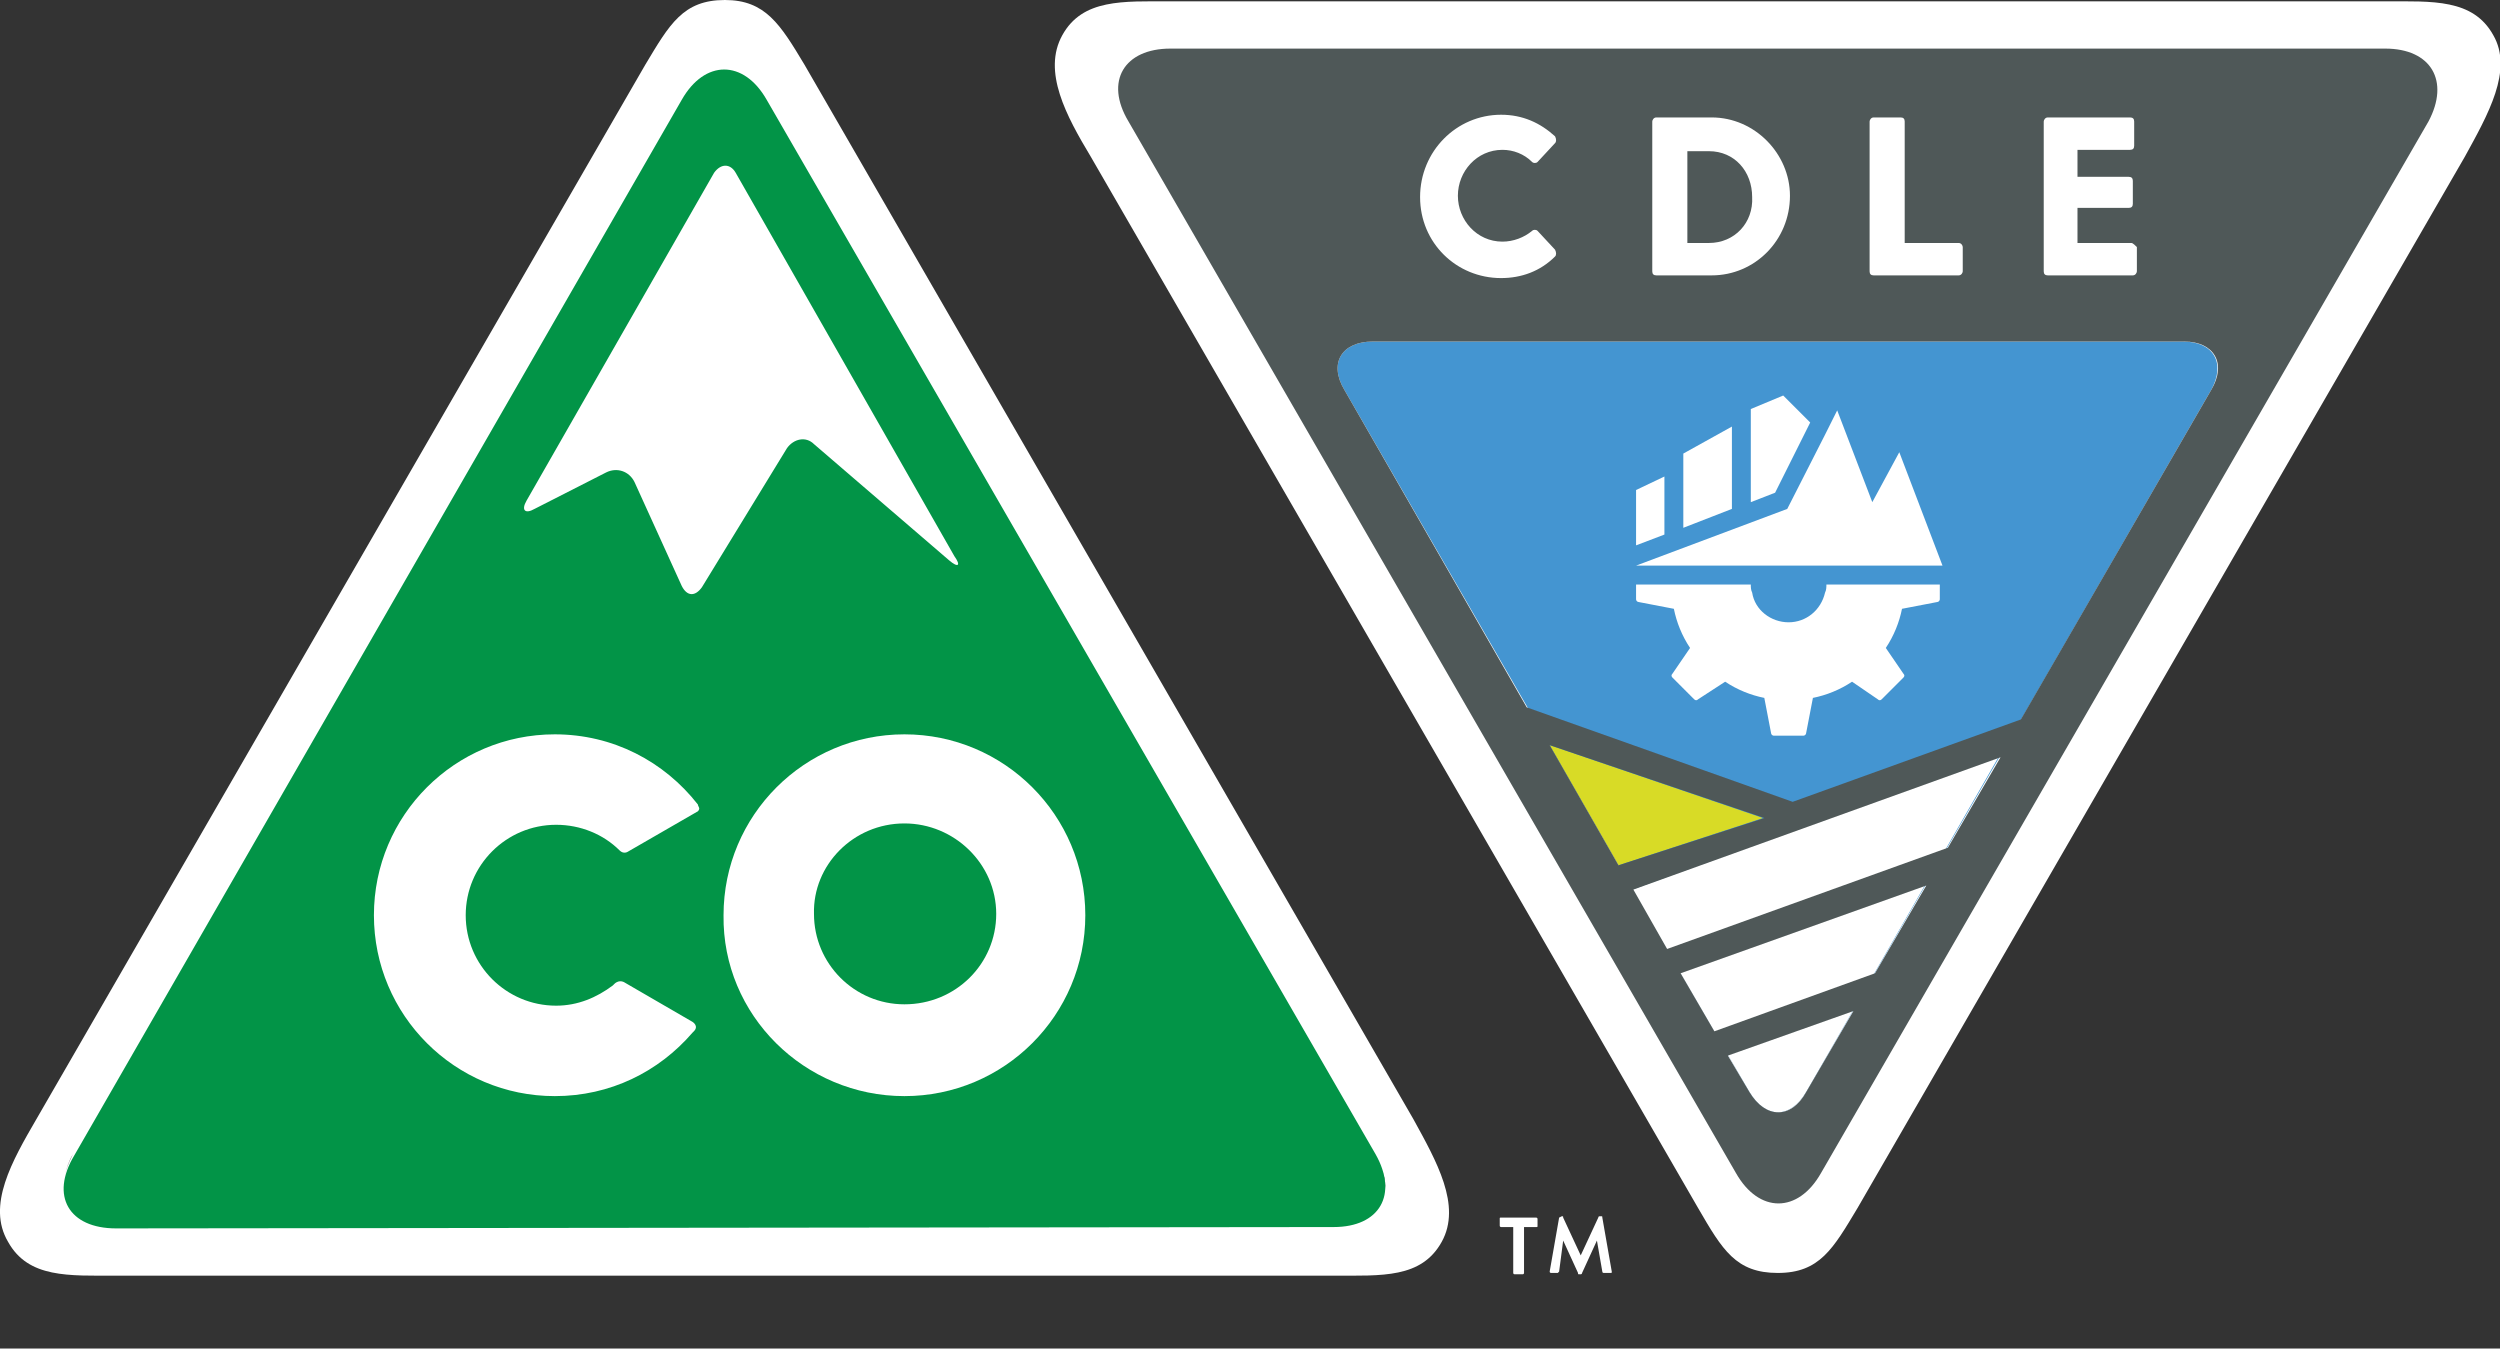 <?xml version="1.0" encoding="utf-8"?>
<!-- Generator: Adobe Illustrator 23.0.1, SVG Export Plug-In . SVG Version: 6.00 Build 0)  -->
<svg version="1.1" id="Layer_1" xmlns="http://www.w3.org/2000/svg" xmlns:xlink="http://www.w3.org/1999/xlink" x="0px" y="0px"
	 viewBox="0 0 185.2 99.9" style="enable-background:new 0 0 185.2 99.9;" xml:space="preserve">
<rect x="0" y="0" width="185.2" height="99.9" fill="#333333" stroke="none"/>
<style type="text/css">
	.st0{fill:#FFFFFF;}
	.st1{fill:#4495D1;}
	.st2{fill:#D8DB26;}
	.st3{fill:#4F5858;}
	.st4{fill:#029447;}
</style>
<g id="logo_lockups">
</g>
<path class="st0" d="M184.7,2.6c-1.5-2.7-4.5-2.5-8-2.5h-90c-3.5,0-6.5-0.2-8,2.5s0.3,6,2.1,9l45,77.9c1.8,3.1,2.8,4.8,5.9,4.8
	s4.1-1.8,5.9-4.8l45-77.9C184.3,8.5,186.2,5.2,184.7,2.6z"/>
<g>
	<g>
		<path class="st1" d="M161.7,25.3c2.3,0,3.2,1.6,2.1,3.6l-30,52c-1.2,2-3,2-4.2,0l-30-52c-1.2-2-0.2-3.6,2.1-3.6
			C101.7,25.3,161.7,25.3,161.7,25.3z"/>
		<polygon class="st2" points="114.8,55.2 119.9,64.1 130.6,60.6 		"/>
		<path class="st0" d="M120.9,65.9l8.7,15c1.2,2,3,2,4.2,0L148.1,56L120.9,65.9z"/>
		<path class="st3" d="M176.7,3.6h-90c-3.4,0-4.9,2.4-3.1,5.4l45,77.9c1.7,3,4.6,3,6.3,0l45-77.9C181.5,6,180.1,3.6,176.7,3.6
			 M138.9,72.1L127,76.4l-2.5-4.3l18.2-6.5L138.9,72.1z M144.3,62.8l-20.8,7.5l-2.5-4.4l27.2-9.8L144.3,62.8z M119.9,64.1l-5.1-8.9
			l15.9,5.4L119.9,64.1z M133.8,80.9c-1.1,2-3,2-4.2,0l-1.6-2.7l9.3-3.3L133.8,80.9z M163.8,28.9l-14.1,24.4l-16.9,6.1l-19.7-7
			L99.6,28.9c-1.2-2-0.2-3.6,2.1-3.6h60.1C164,25.3,165,26.9,163.8,28.9"/>
		<g>
			<polygon class="st0" points="134.1,31.3 131.5,36.5 129.7,37.2 129.7,30.3 132.1,29.3 			"/>
			<polygon class="st0" points="128.3,31.6 128.3,37.7 124.7,39.1 124.7,33.6 			"/>
			<polygon class="st0" points="123.3,35.3 123.3,39.6 121.2,40.4 121.2,36.3 			"/>
			<path class="st0" d="M135.3,43.3c0,0.2,0,0.4-0.1,0.6c-0.3,1.3-1.4,2.2-2.7,2.2s-2.5-0.9-2.7-2.2c-0.1-0.2-0.1-0.4-0.1-0.6h-8.5
				v1.1c0,0.1,0.1,0.2,0.2,0.2l2.6,0.5c0.2,1,0.6,2,1.2,2.9l-1.3,1.9c-0.1,0.1-0.1,0.2,0,0.3l1.6,1.6c0.1,0.1,0.2,0.1,0.3,0l2-1.3
				c0.9,0.6,1.9,1,2.9,1.2l0.5,2.6c0,0.1,0.1,0.2,0.2,0.2h2.2c0.1,0,0.2-0.1,0.2-0.2l0.5-2.6c1-0.2,2-0.6,2.9-1.2l1.9,1.3
				c0.1,0.1,0.2,0.1,0.3,0l1.6-1.6c0.1-0.1,0.1-0.2,0-0.3l-1.3-1.9c0.6-0.9,1-1.9,1.2-2.9l2.6-0.5c0.1,0,0.2-0.1,0.2-0.2v-1.1H135.3
				z"/>
			<polygon class="st0" points="143.9,41.9 121.2,41.9 132.4,37.7 135.2,32.2 136.1,30.4 138.7,37.2 140.7,33.5 			"/>
		</g>
	</g>
	<g>
		<path class="st0" d="M111.3,11.1c0.8,0,1.6,0.3,2.2,0.9c0.1,0.1,0.3,0.1,0.4,0l1.3-1.4c0.1-0.1,0.1-0.3,0-0.5
			c-1.1-1-2.4-1.6-4-1.6c-3.3,0-6,2.7-6,6.1s2.7,6,6,6c1.5,0,2.9-0.5,4-1.6c0.1-0.1,0.1-0.3,0-0.5l-1.3-1.4c-0.1-0.1-0.3-0.1-0.4,0
			c-0.6,0.5-1.4,0.8-2.2,0.8c-1.9,0-3.3-1.6-3.3-3.4S109.4,11.1,111.3,11.1z"/>
		<path class="st0" d="M145.1,18h-4V9c0-0.2-0.1-0.3-0.3-0.3h-2c-0.2,0-0.3,0.2-0.3,0.3v11.1c0,0.2,0.1,0.3,0.3,0.3h6.3
			c0.2,0,0.3-0.2,0.3-0.3v-1.8C145.4,18.2,145.3,18,145.1,18z"/>
		<path class="st0" d="M126.8,8.7h-4.1c-0.2,0-0.3,0.2-0.3,0.3v11.1c0,0.2,0.1,0.3,0.3,0.3h4.1c3.2,0,5.8-2.6,5.8-5.9
			C132.6,11.4,130,8.7,126.8,8.7z M126.6,18H125v-6.8h1.6c1.9,0,3.2,1.5,3.2,3.4C129.9,16.5,128.5,18,126.6,18z"/>
		<path class="st0" d="M157.9,18h-4v-2.6h3.8c0.2,0,0.3-0.1,0.3-0.3v-1.7c0-0.2-0.1-0.3-0.3-0.3h-3.8v-2h3.9c0.2,0,0.3-0.1,0.3-0.3
			V9c0-0.2-0.1-0.3-0.3-0.3h-4.2h-1.8h-0.1c-0.2,0-0.3,0.2-0.3,0.3v11.1c0,0.2,0.1,0.3,0.3,0.3h6.3c0.2,0,0.3-0.2,0.3-0.3v-1.8
			C158.2,18.2,158,18,157.9,18z"/>
	</g>
</g>
<g>
	<path class="st0" d="M112.1,90.9h-0.9c-0.1,0-0.1-0.1-0.1-0.1v-0.5c0-0.1,0-0.1,0.1-0.1h2.6c0.1,0,0.1,0.1,0.1,0.1v0.5
		c0,0.1,0,0.1-0.1,0.1h-0.9v3.4c0,0.1-0.1,0.1-0.1,0.1h-0.6c-0.1,0-0.1-0.1-0.1-0.1V90.9z"/>
	<path class="st0" d="M115.5,90.2C115.5,90.1,115.5,90.1,115.5,90.2l0.2-0.1c0.1,0,0.1,0,0.1,0.1l1.3,2.8l0,0l1.3-2.8
		c0,0,0-0.1,0.1-0.1h0.1c0.1,0,0.1,0,0.1,0.1l0.7,4c0,0.1,0,0.1-0.1,0.1h-0.5c-0.1,0-0.1-0.1-0.1-0.1l-0.4-2.3l0,0l-1.1,2.4
		c0,0,0,0.1-0.1,0.1H117c-0.1,0-0.1,0-0.1-0.1l-1.1-2.4l0,0l-0.3,2.3l-0.1,0.1h-0.5c-0.1,0-0.1-0.1-0.1-0.1L115.5,90.2z"/>
</g>
<g>
	<path class="st0" d="M104.7,82.9L59.6,4.8c-1.8-3-2.9-4.8-5.9-4.8c-3.1,0-4.1,1.8-5.9,4.8L2.7,82.9C0.9,86-1,89.3,0.6,92
		c1.5,2.7,4.5,2.5,8,2.5h90.2c3.6,0,6.5,0.2,8-2.5C108.3,89.3,106.4,86,104.7,82.9z M102.6,88.1c0-0.8-0.2-1.7-0.7-2.6L56.8,7.4
		c-1.7-3-4.6-3-6.3,0L5.4,85.5c-0.3,0.6-0.5,1.1-0.6,1.6c-0.1,0.3-0.1,0.7-0.1,1c0-0.3,0-0.6,0.1-1c0.1-0.5,0.3-1.1,0.6-1.6
		L50.5,7.4c0.9-1.5,2-2.2,3.1-2.2s2.3,0.7,3.1,2.2l45.1,78.1C102.4,86.5,102.7,87.4,102.6,88.1z"/>
	<g>
		<path class="st4" d="M8.6,91c-3.5,0-4.9-2.4-3.1-5.4l45-78.2c1.7-3,4.6-3,6.3,0l45.1,78.1c1.7,3,0.3,5.4-3.1,5.4L8.6,91L8.6,91z"
			/>
	</g>
	<path class="st0" d="M39,37.1c-0.4,0.7-0.1,1,0.6,0.6l5.3-2.7c0.8-0.4,1.7-0.1,2.1,0.7l3.5,7.7c0.4,0.8,1,0.8,1.5,0.1l6.3-10.3
		c0.5-0.7,1.4-0.9,2-0.3l10,8.6c0.7,0.6,0.9,0.4,0.4-0.3L54.5,12.8c-0.4-0.7-1.1-0.7-1.6,0L39,37.1z"/>
	<path class="st0" d="M51.7,60.1c0,0,0.1-0.1,0.1-0.2c0-0.1-0.1-0.2-0.1-0.3c-2.5-3.2-6.3-5.2-10.6-5.2c-7.4,0-13.4,6-13.4,13.4
		s6,13.4,13.4,13.4c4.1,0,7.7-1.8,10.2-4.7c0,0,0,0,0.1-0.1c0.4-0.4-0.1-0.7-0.1-0.7l-5-2.9c0,0-0.4-0.3-0.8,0.1L45.4,73
		c-1.2,0.9-2.6,1.5-4.2,1.5c-3.7,0-6.7-3-6.7-6.7s3-6.7,6.7-6.7c1.8,0,3.5,0.7,4.7,1.9l0,0c0.3,0.3,0.6,0.1,0.6,0.1L51.7,60.1"/>
	<path class="st0" d="M67,61c3.7,0,6.8,3,6.8,6.7s-3,6.7-6.8,6.7c-3.7,0-6.7-3-6.7-6.7C60.2,64.1,63.2,61,67,61 M67,81.2
		c7.4,0,13.4-6,13.4-13.4s-6-13.4-13.4-13.4s-13.4,6-13.4,13.4C53.5,75.2,59.6,81.2,67,81.2"/>
</g>
</svg>
